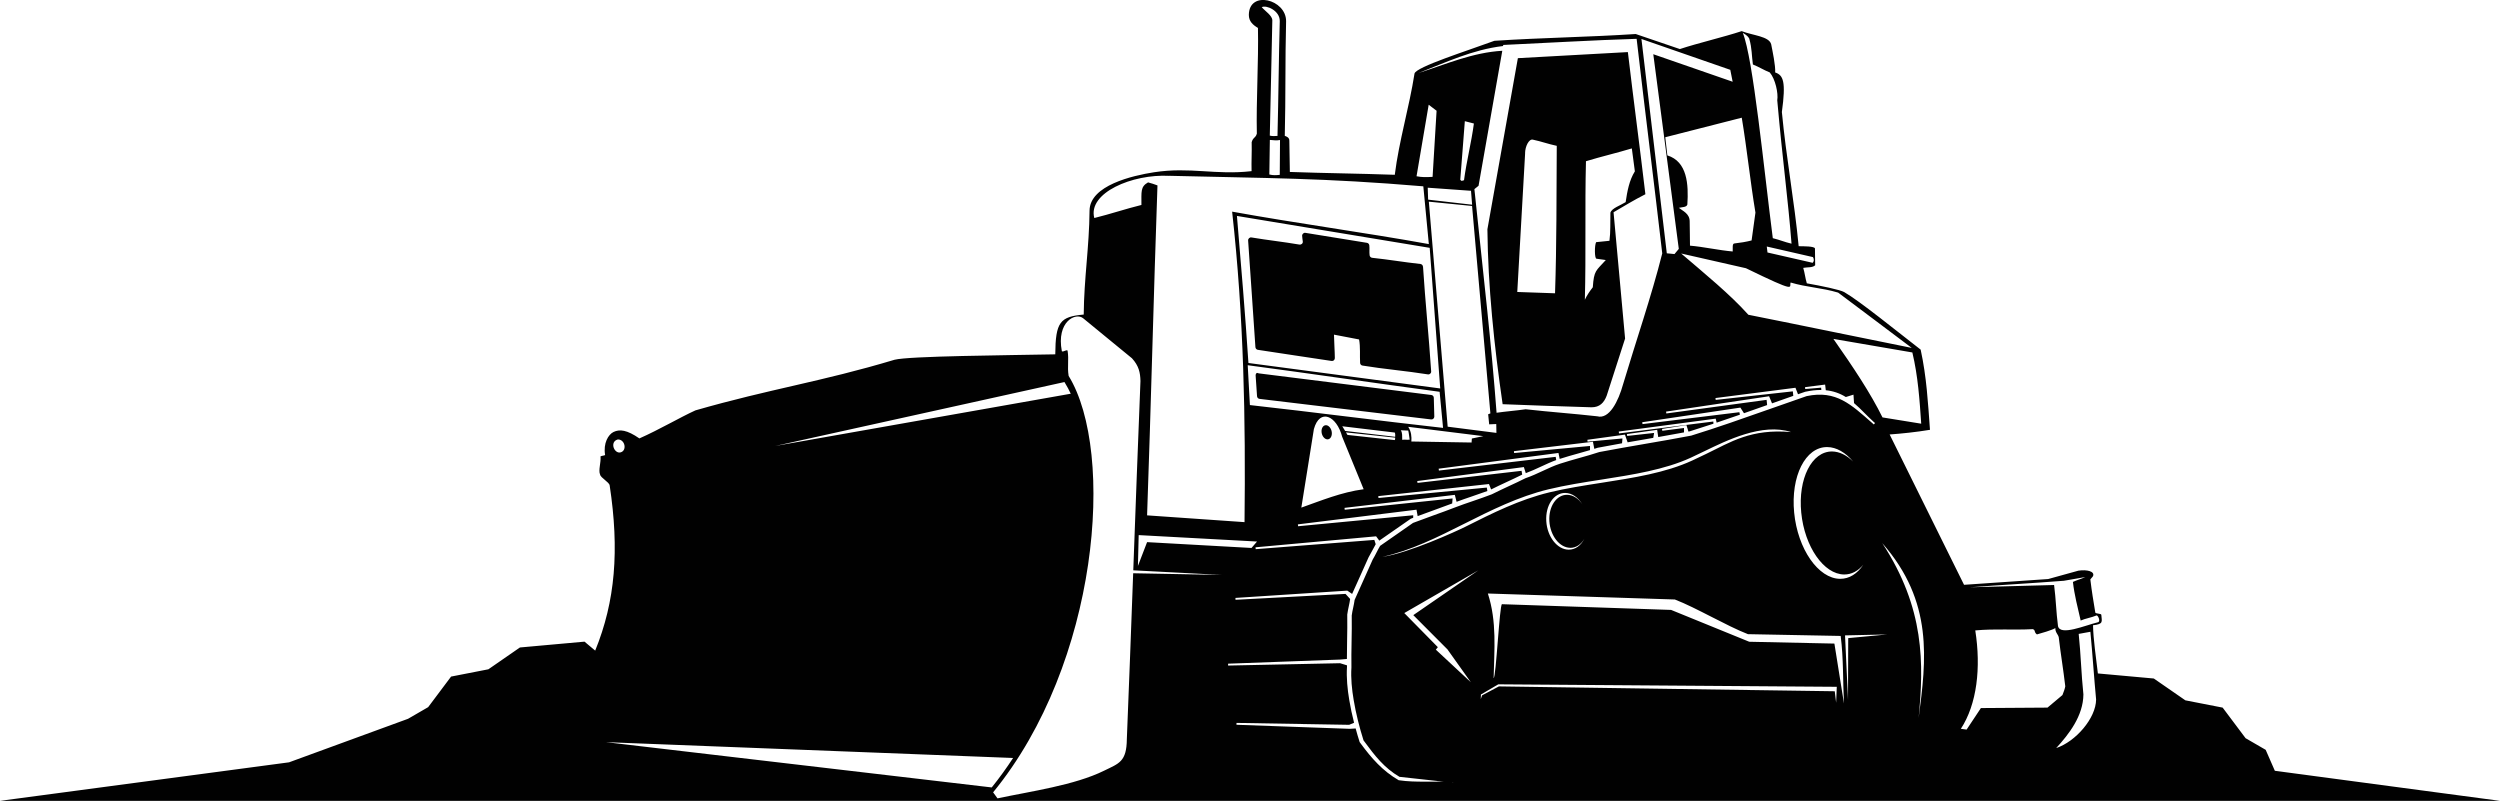 <?xml version="1.0" encoding="UTF-8"?>
<svg id="Layer_2" data-name="Layer 2" xmlns="http://www.w3.org/2000/svg" viewBox="0 0 493.88 158.21">
  <defs>
    <style>
      .cls-1 {
        fill: #010101;
        stroke-width: 0px;
      }
    </style>
  </defs>
  <g id="Layer_1-2" data-name="Layer 1">
    <g id="Shape_1" data-name="Shape 1">
      <path class="cls-1" d="M449.4,152.27l-1.81-4.14-3.97-2.3-4.53-6.04-7.37-1.44-6.23-4.31-11.05-1c-.38-3.28-.9-6.67-.96-9.52,2.14-.23,1.73-.72,1.64-2.07-.03-.26-1.15-.2-1.19-.44-.37-2.25-.71-4.25-.98-6.55.1-.17.48-.5.54-.67.36-.93-1.24-1.31-2.91-1.05-1.91.51-4.05,1.14-5.96,1.65-5.64.35-10.98.79-16.62,1.14-5.19-10.43-9.51-19.27-14.7-29.7,2.46-.18,5.11-.45,7.97-.92-.4-5.44-.66-10.39-1.84-15.84-4.72-3.65-12.11-9.66-15.11-11.37-.81-.46-4.53-1.23-7.38-1.73-.32-1.05-.39-2-.71-3.05.82-.17,1.84,0,2.36-.52.01-1.18-.06-2.11-.04-3.29,0-.49-2.36-.46-3.22-.47-.85-8.92-2.48-17.59-3.32-26.51.83-6.03.29-7.27-1.32-7.82.08-1.38-.52-4.18-.79-5.56-.41-1.59-3.6-1.73-5.83-2.6-3.58,1.18-8.64,2.36-12.21,3.54-3.4-1.14-5.33-1.83-8.72-2.97-9.27.61-18.64.73-27.92,1.34-5.39,1.99-15.41,5.13-15.78,6.46-1.04,6.67-3.06,13.29-3.9,20.01-7.01-.25-13.72-.31-20.73-.56-.05-1.96-.05-4.23-.1-6.19,0-.6-.51-.81-.9-.94.19-7.79.06-14.85.26-22.65.03-4.34-7.32-6.19-7.36-1.24,0,1.26.79,1.97,1.8,2.57.14,6.49-.36,14.39-.22,20.88-.25.9-.75.7-1.02,1.69.05,2.03-.07,3.69-.02,5.72-7.08.82-12.12-.88-19.27.22-4.23.65-12.7,2.6-12.74,7.58-.06,7.21-1.09,13.32-1.15,20.53-4.68.42-5.57,1.47-5.62,7.86-9.44.19-28.9.33-31.75,1.07-14.45,4.34-24.6,5.76-39.34,10-3.13,1.43-7.13,3.8-11.07,5.54-2.45-1.69-3.89-1.86-5.11-1.27-1.03.5-2.06,2.22-1.66,4.56-.27.13-.63.12-.91.26.13,1.2-.47,2.75-.08,3.59.11.66,1.79,1.48,1.89,2.14,1.94,12.8,1.11,22.9-2.86,32.64l-2.11-1.77-12.76,1.15-6.23,4.31-7.37,1.44-4.53,6.04-3.97,2.3-23.51,8.6L0,158.21h493.88l-44.48-5.94ZM407.62,114.75c1.44-.25,2.89-.5,4.33-.75-.72.35-1.71.61-2.44.96.27,2.49.96,5.13,1.53,7.63.85-.39,2.27-.62,3.13-1.01.27-.07.81,1.07.36,1.33-2.61.62-7.54,2.79-7.97.77-.37-2.82-.4-5.29-.77-8.11-5.41.15-11.21.3-16.61.45,6.1-.47,12.34-.8,18.44-1.28ZM379.54,83.7c-2.61-.41-5.04-.83-7.65-1.24-2.33-4.74-5.8-9.96-9.7-15.51,5.2.89,10.4,1.79,15.6,2.68,1.12,4.69,1.43,9.38,1.75,14.07ZM363.12,57.8c4.97,3.69,9.59,7.23,14.55,10.93-10.95-2.19-21.32-4.37-32.28-6.55-3.6-4.03-8.56-8.06-13.27-12.1,4.27.97,8.53,1.94,12.8,2.91,10.32,5.02,8.49,3.74,8.82,2.82,3.3.98,6.07,1.01,9.37,1.99ZM358.16,50.79c.24.46.22.81-.06,1.13-2.92-.68-6-1.36-8.93-2.04-.05-.39-.09-.79-.14-1.18,3.04.7,6.08,1.39,9.12,2.09ZM345.58,7.67c.54,1.94.46,3.31.71,5.07,1.24.5,2.09,1.07,3.33,1.57,1.09,1.27,1.72,4.11,1.48,5.51,1.09,12.23,2.13,19.48,2.82,28.32-1.5-.36-2.21-.72-3.7-1.09-1.75-13.52-3.87-35.54-5.93-40.56.29.2.9.44,1.3,1.17ZM344.09,23.26c1.03,6.2,1.67,12.54,2.7,18.74-.24,1.8-.51,3.7-.76,5.5-.96.26-2.39.49-3.37.59-.5,0-.32.95-.36,1.59-2.65-.22-5.79-.93-8.44-1.15-.05-1.87,0-2.9-.06-4.77.01-1.57-1.39-2.1-2.14-2.7.62-.16,1.52-.09,1.68-.65.26-3.98-.01-8.5-3.95-9.71-.14-1.2-.28-2.39-.41-3.59,4.81-1.24,10.31-2.62,15.12-3.86ZM341.82,13.79l.47,2.36-15.68-5.44,5.04,38.46-.85,1.02-1.52-.15-5.01-42.34,17.54,6.09ZM296.93,9.09l.04-.21c8.78-.4,17.56-.94,26.35-1.21,1.68,14.52,3.38,27.87,5.06,42.39-2.13,8.47-5.3,17.66-7.73,25.83-.94,3.39-2.74,7-5.11,6.35-5.04-.56-9.1-.83-14.14-1.39-1.71.25-4.05.44-5.75.69-.5-6.69-1.15-13.52-1.85-20.31-.84-7.96-1.69-15.92-2.53-23.87.26-.2.56-.45.82-.66,1.58-8.91,3.11-17.76,4.69-26.67-5.82.33-11.11,2.65-16.56,4.4,5.42-2.1,10.63-4.62,16.73-5.34ZM278.21,84.32c4.94.61,9.88,1.23,14.82,1.84-.76.16-1.51.31-2.26.47-.02.26-.04.52-.06.79-4.03-.07-7.86-.13-11.89-.2.06-.97-.01-1.93-.62-2.9ZM266.19,85.91c-.1-.16-.19-.33-.29-.49,3.15.35,6.56.68,9.71,1.04.02.15.02.34-.08.48-3.05-.33-6.29-.69-9.34-1.02ZM269.39,96.65c-4.4.58-8.43,2.26-12.31,3.63.83-5.01,1.66-10.5,2.48-15.51,1.16-4.18,4.5-2.66,5.59,1.52,1.41,3.45,2.83,6.9,4.24,10.35ZM265.73,85.12c-.19-.3-.37-.61-.56-.91,3.38.41,6.99.83,10.37,1.24.13.27.08.55.08.84-3.3-.39-6.59-.77-9.89-1.16ZM246.92,80.01c-.14-2.62-.29-5.24-.43-7.86,12.64,1.68,25.28,3.56,37.91,5.25.24,2.36.44,4.77.68,7.13-12.74-1.42-25.43-3.09-38.17-4.51ZM248.33,106.98l-1.09,1.27-20.63-1.15-1.81,4.7.15-6.09,23.38,1.27ZM244.36,42.66c12.66,2.1,25.42,4.2,38.08,6.3.69,9.32,1.39,18.45,2.08,27.78-12.63-1.68-25.26-3.35-37.89-5.03-.63-9.69-1.45-19.24-2.27-29.05ZM278.2,85.06c.14.56.19,1.24.28,1.79-.52.09-.95-.06-1.47.04-.02-.72.06-1.39-.28-1.89.57.02.9.04,1.47.06ZM285.99,84.29l-3.72-44.45,8.54.85,3.62,40.98-.44.17.2,1.99,1.4-.06.03,1.75-9.65-1.23ZM290.6,37.69l.22,2.75-8.69-1-.08-2.36,8.54.61ZM288.48,35.48c.33-3.76.58-7.77.9-11.54.59.17,1.2.29,1.79.46-.49,3.73-1.46,7.47-1.95,11.2-.41.12-.51.25-.75-.12ZM282.24,20.69c.52.4,1.04.79,1.56,1.19-.23,4.36-.56,8.71-.79,13.06-1.28.07-2.12.09-3.17-.12.82-4.64,1.58-9.49,2.4-14.13ZM252.82,4.16c-.21,7.76-.25,14.93-.45,22.69-.43.05-1.12.06-1.52-.06.15-7.84.36-14.93.5-22.77,0-.93-1.41-1.81-2.09-2.6.87-.49,3.58.67,3.56,2.73ZM252.87,27.66c0,2.32-.05,4.55-.05,6.88-.64.07-1.29.13-2.06-.07.03-2.28.07-4.55.1-6.83.66.07,1.38.14,2.01.02ZM230.98,34.73c19.12.48,30.49.41,50.2,2.08l1.09,11.41c-12.49-2.26-26.37-4.14-38.86-6.41,2.32,20.79,2.68,41.16,2.45,61.34-6.42-.44-12.83-.89-19.25-1.34.77-21.68,1.29-43.5,2.05-65.18-.7-.28-1.11-.38-1.86-.6-1.54.87-1.29,1.84-1.31,4.46-3.08.76-6.22,1.82-9.31,2.58-1.32-4.95,7.49-8.73,14.81-8.33ZM210.31,75.47s0,.04,0,.06c.03.05.06.09.09.14.41.67.79,1.38,1.13,2.11l-58.37,10.32,57.14-12.63ZM122.07,86.81c1.44.01,1.83,2.22.52,2.56-1.26.32-2.23-2.12-.52-2.56ZM119.58,146.61l80.56,3.13c-1.31,2.01-2.72,3.96-4.22,5.82l-76.34-8.96ZM223.86,113.23c-.4,10.96-.81,21.91-1.25,32.76-.04,4.53-1.56,4.82-4.49,6.26-5.85,2.89-14.5,4.07-21.06,5.47-.32-.4-.55-.79-.87-1.19,20.88-25.48,24.2-67.16,14.92-82.27-.3-1.88.09-3.13-.21-5.01-.33-.2-.81.34-1.13.14-1.12-5.84,2.75-7.76,4.23-6.5,3.35,2.78,6.26,5.11,9.62,7.89,1.36,1.49,1.64,2.82,1.68,4.49-.5,12.38-.96,24.89-1.42,37.4l17.47.91-17.49-.33ZM286.9,154.51c-1.8-.14-3.65-.09-5.46-.09-1.68,0-3.42-.03-5.08-.28h-.04s-.03-.02-.03-.02c-3.14-1.82-5.35-4.33-7.47-7.22-.07-.1-.15-.2-.22-.3h0s0-.03,0-.03c-.01-.02-.03-.05-.04-.07h0s0-.03,0-.03c-.27-.85-.52-1.7-.75-2.56l-1.17.07-22.37-.8v-.37s22.26.38,22.26.38l.97-.41c-.38-1.48-.7-2.98-.95-4.48-.36-2.13-.59-4.41-.45-6.58,0-.09,0-.19,0-.28l-1.36-.42-22.13.46v-.37s22.09-.81,22.09-.81l1.38-.12c0-1.2.02-2.39.04-3.59.03-1.71.06-3.42.03-5.13h0s0-.03,0-.04h0s0-.02,0-.02c.07-.54.19-1.08.3-1.62.1-.48.21-.97.27-1.45l-.91-1-21.73,1.16-.02-.37,22.1-1.44.95.65c.48-1.08.97-2.16,1.46-3.24.6-1.33,1.21-2.67,1.8-4.01h0s0,0,0,0c0-.01,0-.02.02-.03h0s0,0,0,0c.27-.46.52-.92.76-1.39.2-.39.4-.77.62-1.15l-.27-.85-23.44,1.83-.03-.37,23.82-2.17.63.85c.96-.68,1.93-1.34,2.89-2.01,1.11-.76,2.21-1.53,3.31-2.3h.01s.01-.01.01-.01c.02-.01.04-.02.05-.03h.01s0,0,0,0c.14-.05.28-.11.42-.16v-.5s-22.74,2.17-22.74,2.17l-.04-.37,23.43-2.9.23,1.27c.95-.36,1.91-.7,2.87-1.05,1.32-.47,2.64-.95,3.95-1.45l.08-.99-21.31,2.23-.04-.37,21.79-2.57.35,1.37c.99-.37,1.99-.71,2.99-1.05,1.03-.35,2.06-.7,3.09-1.08l-.11-.68-21.4,2.06-.04-.37,21.87-2.39.42,1.07c1.02-.51,2.06-1,3.1-1.48,1.02-.47,2.04-.95,3.04-1.45l-.12-.75-20.56,2.39-.05-.37,21.06-2.76.38,1.2c1.02-.37,2.01-.83,2.98-1.28,1-.46,1.99-.93,3.03-1.3l-.1-.64-23.07,2.71-.05-.37,23.67-3.11.24,1.18c1.21-.39,2.44-.74,3.67-1.08.77-.22,1.55-.43,2.32-.66v-.82s-14.99,1.4-14.99,1.4l-.04-.37,15.61-1.86.27,1.4c.24-.07.48-.15.72-.23h0s0,0,0,0c.01,0,.02,0,.03,0h0c1.57-.3,3.15-.59,4.73-.87l.08-.95-6.89.63-.04-.37,7.42-1.02.53,1.52c1.08-.19,2.16-.38,3.24-.56.61-.11,1.22-.21,1.83-.32l.16-.97-5.32.59-.05-.37,5.98-.84.21,1.43c1.7-.3,3.4-.6,5.09-.92v-.87s-4.29.55-4.29.55l-.05-.37,4.82-.75.4,1.28.25-.05c1.57-.49,3.13-.99,4.69-1.51l-.03-.43-18.63,2.35-.05-.37,19.15-2.55.19.79c1.53-.51,3.06-1.04,4.59-1.57l-.1-.49-19.14,2.35-.05-.37,19.39-2.89.71,1.11c1.52-.53,3.04-1.07,4.57-1.61l-.1-1.03-19.81,2.69-.05-.37,20.35-3.03.58,1.4c1.4-.49,2.8-.99,4.2-1.48l-.09-.89-15.24,1.69-.04-.37,15.8-2.03.5,1.28c.48-.17.97-.33,1.45-.5h0s0,0,0,0c.01,0,.02,0,.03,0h.01c1.02-.22,2.07-.36,3.12-.34l-.04-.46-3.14.27-.04-.37,3.97-.51.13,1.12c1.43.14,2.73.58,3.96,1.34l1.51-.47.11,1.67c.73.62,1.41,1.29,2.08,1.97.57.57,1.14,1.14,1.74,1.68l.33.29-.24.28-.14-.12c-.06-.05-.13-.11-.18-.16h0c-4.11-3.6-7.11-6.56-12.95-5.32-2.5.86-4.99,1.74-7.48,2.62-5.1,1.8-10.2,3.6-15.37,5.2h-.01s-.02,0-.03,0h0s0,0,0,0c-3.02.58-6.04,1.1-9.06,1.62-3.01.52-6.02,1.04-9.01,1.61-1.29.43-2.59.79-3.9,1.16-1.3.37-2.6.73-3.88,1.15-1.16.38-2.27.9-3.37,1.41-1.13.53-2.26,1.05-3.44,1.45-1.09.55-2.2,1.07-3.31,1.58-1.11.52-2.22,1.04-3.32,1.59h0s-.02.01-.02.01h0c-1.21.47-2.44.89-3.66,1.31-1.22.41-2.43.83-3.63,1.29-1.38.54-2.78,1.04-4.17,1.54-1.37.49-2.74.99-4.1,1.51-1.08.77-2.18,1.53-3.27,2.28-1.08.74-2.16,1.49-3.23,2.25-.26.43-.49.87-.71,1.31-.24.49-.5.95-.77,1.42-.58,1.34-1.19,2.66-1.79,4-.6,1.31-1.2,2.63-1.77,3.95-.07.52-.18,1.04-.29,1.56-.11.5-.22,1.01-.28,1.52.03,1.71,0,3.41-.03,5.12-.03,1.71-.06,3.42-.03,5.14v.02h0c-.14,2.11.09,4.33.44,6.4.45,2.69,1.13,5.39,1.95,7.99.06.08.12.16.18.24,2.03,2.76,3.9,5.2,6.92,6.96,1.32.17,8.13.86,10.64,1.2h-.19ZM355.84,101.28c.66,6.71,4.45,12.18,8.48,12.21,1.47.01,2.76-.7,3.78-1.93-1.16,1.76-2.74,2.8-4.58,2.79-4.31-.03-8.38-5.89-9.08-13.08-.7-7.19,2.22-12.99,6.53-12.95,1.84.01,3.63,1.09,5.13,2.87-1.26-1.25-2.7-1.98-4.16-2-4.03-.03-6.76,5.38-6.1,12.09ZM310.21,108.23c1.16,0,2.17-.7,2.8-1.83-.66,1.34-1.79,2.2-3.12,2.19-2.25-.02-4.23-2.54-4.42-5.64-.19-3.09,1.49-5.59,3.74-5.57,1.33.01,2.56.89,3.39,2.25-.77-1.14-1.85-1.87-3.02-1.88-2.1-.02-3.67,2.31-3.5,5.2.18,2.89,2.02,5.25,4.13,5.27ZM306.08,97.27c-5.92,1.43-11.28,4.12-16.55,6.77-1.77.89-11.25,5.23-16.44,5.97,5.62-1.24,10.85-3.86,16.16-6.53,5.3-2.66,10.69-5.37,16.68-6.82,3.33-.8,6.86-1.36,10.41-1.91,6.25-.98,12.53-1.96,17.68-4.33.92-.43,1.84-.87,2.75-1.31,4.25-2.05,11.38-5.62,17.06-3.75-7.91-.7-11.91,1.96-16.79,4.32-.92.44-1.84.89-2.76,1.31-5.23,2.41-11.55,3.4-17.85,4.38-3.53.55-7.05,1.1-10.36,1.9ZM286,128.36l4.57,6.42-6.92-6.44.4-.49-6.63-6.74,14.61-8.43-12.83,8.84,6.81,6.83ZM362.73,138.82l-.27-2.26-66.35-.96-3.33,1.77-.25.74.03-.91,3.43-2.01,66.87.49-.13,3.14ZM362.39,127.14l-16.82-.36-15.44-6.29-33.41-1.13c-.48,0-1.18,14.62-1.65,14.6.12-5.57.67-11.13-1.14-16.71l36.94,1.18c4.31,1.67,10.13,5.17,14.44,6.85,6.11.12,12.21.23,18.32.35.57,4.41.43,9.11.65,13.34-.63-3.94-1.26-7.89-1.89-11.83ZM365.12,126.07l-.04,12.18-.59-12.73,8.31-.18-7.67.72ZM379.03,141.84c1.03-10.72,1.25-21.64-7.19-34.55,10.17,11.58,8.69,23.07,7.19,34.55ZM391.33,139.88l-2.82,4.25-1.14-.15c3.18-4.86,4.01-12.06,2.85-19.44,3.93-.36,7.42-.04,11.35-.25.6.17.18.57.83,1.04.95-.27,2.8-.78,3.64-1.25-.04.87.56,1.25.67,1.82.42,3.61.87,6.08,1.29,9.69-.09.49-.3,1.08-.56,1.72l-2.95,2.48-13.17.09ZM406.19,147.8c2.53-2.75,5.36-6.38,5.39-10.62-.42-3.97-.51-7.98-.93-11.95.85-.12,1.46-.3,2.31-.42.4,4.12.74,9.27,1.13,13.38-.03,3.68-4.02,8.31-7.9,9.6ZM296.86,79.85c5.83.24,11.71.43,17.54.61,1.61.01,2.48-.89,3.01-2.31,1.24-3.81,2.39-7.47,3.63-11.27-.77-8.27-1.5-16.68-2.28-24.95,2.2-1.28,3.91-2.35,6.29-3.56-1.09-9.26-2.37-18.82-3.46-28.08-7.24.4-14.48.8-21.73,1.2-2.01,11.27-4.02,22.54-6.02,33.81.11,11.27,1.33,23.02,3.01,34.56ZM313.31,31.85c3.04-.93,6.02-1.61,9.06-2.53.2,1.51.4,3.02.6,4.53-1.11,1.77-1.5,3.91-1.82,6.08-1.02.65-2.77,1.21-3.01,2.09-.05,1.9.05,3.8-.19,5.55-.85.09-1.78.18-2.63.27-.33.56-.34,3.26.07,3.27.42.04,1.41.22,1.84.26-1.96,2.17-2.34,2.03-2.57,5.38-.56.72-1.15,1.56-1.57,2.47.24-8.94-.01-18.42.22-27.36ZM301.28,30.28c.01-1.37.78-2.9,1.55-2.69,1.63.34,3.07.88,4.71,1.22-.06,9.63-.01,19.51-.34,29.13-2.49-.09-4.98-.17-7.46-.26.53-9.1,1.02-18.3,1.55-27.41ZM281.11,52.68c-.02-.28-.23-.49-.5-.53-3.19-.34-6.34-.89-9.53-1.22-.27-.03-.47-.23-.51-.49-.09-.69.02-1.29-.06-1.98-.03-.25-.22-.45-.47-.49-3.92-.63-8.23-1.33-12.15-1.97-.17-.03-.33.02-.46.14-.13.12-.2.27-.19.44.01.35.09.78.13,1.13.02.18-.04.35-.18.47-.14.12-.3.17-.48.14-3.15-.54-6.32-.88-9.48-1.41-.18-.03-.34.02-.47.14-.13.12-.2.28-.19.46.45,7.01,1,14.05,1.44,21.07.02.27.22.49.48.53,4.76.69,9.8,1.52,14.57,2.2.17.02.33-.02.45-.14.13-.11.19-.26.19-.43-.01-1.45-.15-3.2-.17-4.63,1.73.31,3.22.64,4.96.95.28,1.45.12,3.21.2,4.63.01.27.21.49.47.53,4.04.67,8.83,1.08,12.92,1.74.18.03.34-.02.47-.14.13-.12.2-.28.18-.46-.46-7.01-1.16-13.69-1.61-20.69ZM282.76,78.03l-34.08-4.27c-.17-.02-.33-.16-.45-.05-.13.12-.19.27-.18.45l.28,4.11c.02.28.22.5.5.53l33.89,4.06c.17.02.32-.03.44-.14.13-.11.19-.26.19-.43l-.1-3.7c0-.29-.21-.53-.5-.56ZM261.94,84c-.56,0-.94.62-.86,1.39.08.77.6,1.4,1.16,1.41.56,0,.94-.62.86-1.39-.08-.77-.6-1.41-1.16-1.41Z"/>
    </g>
  </g>
</svg>